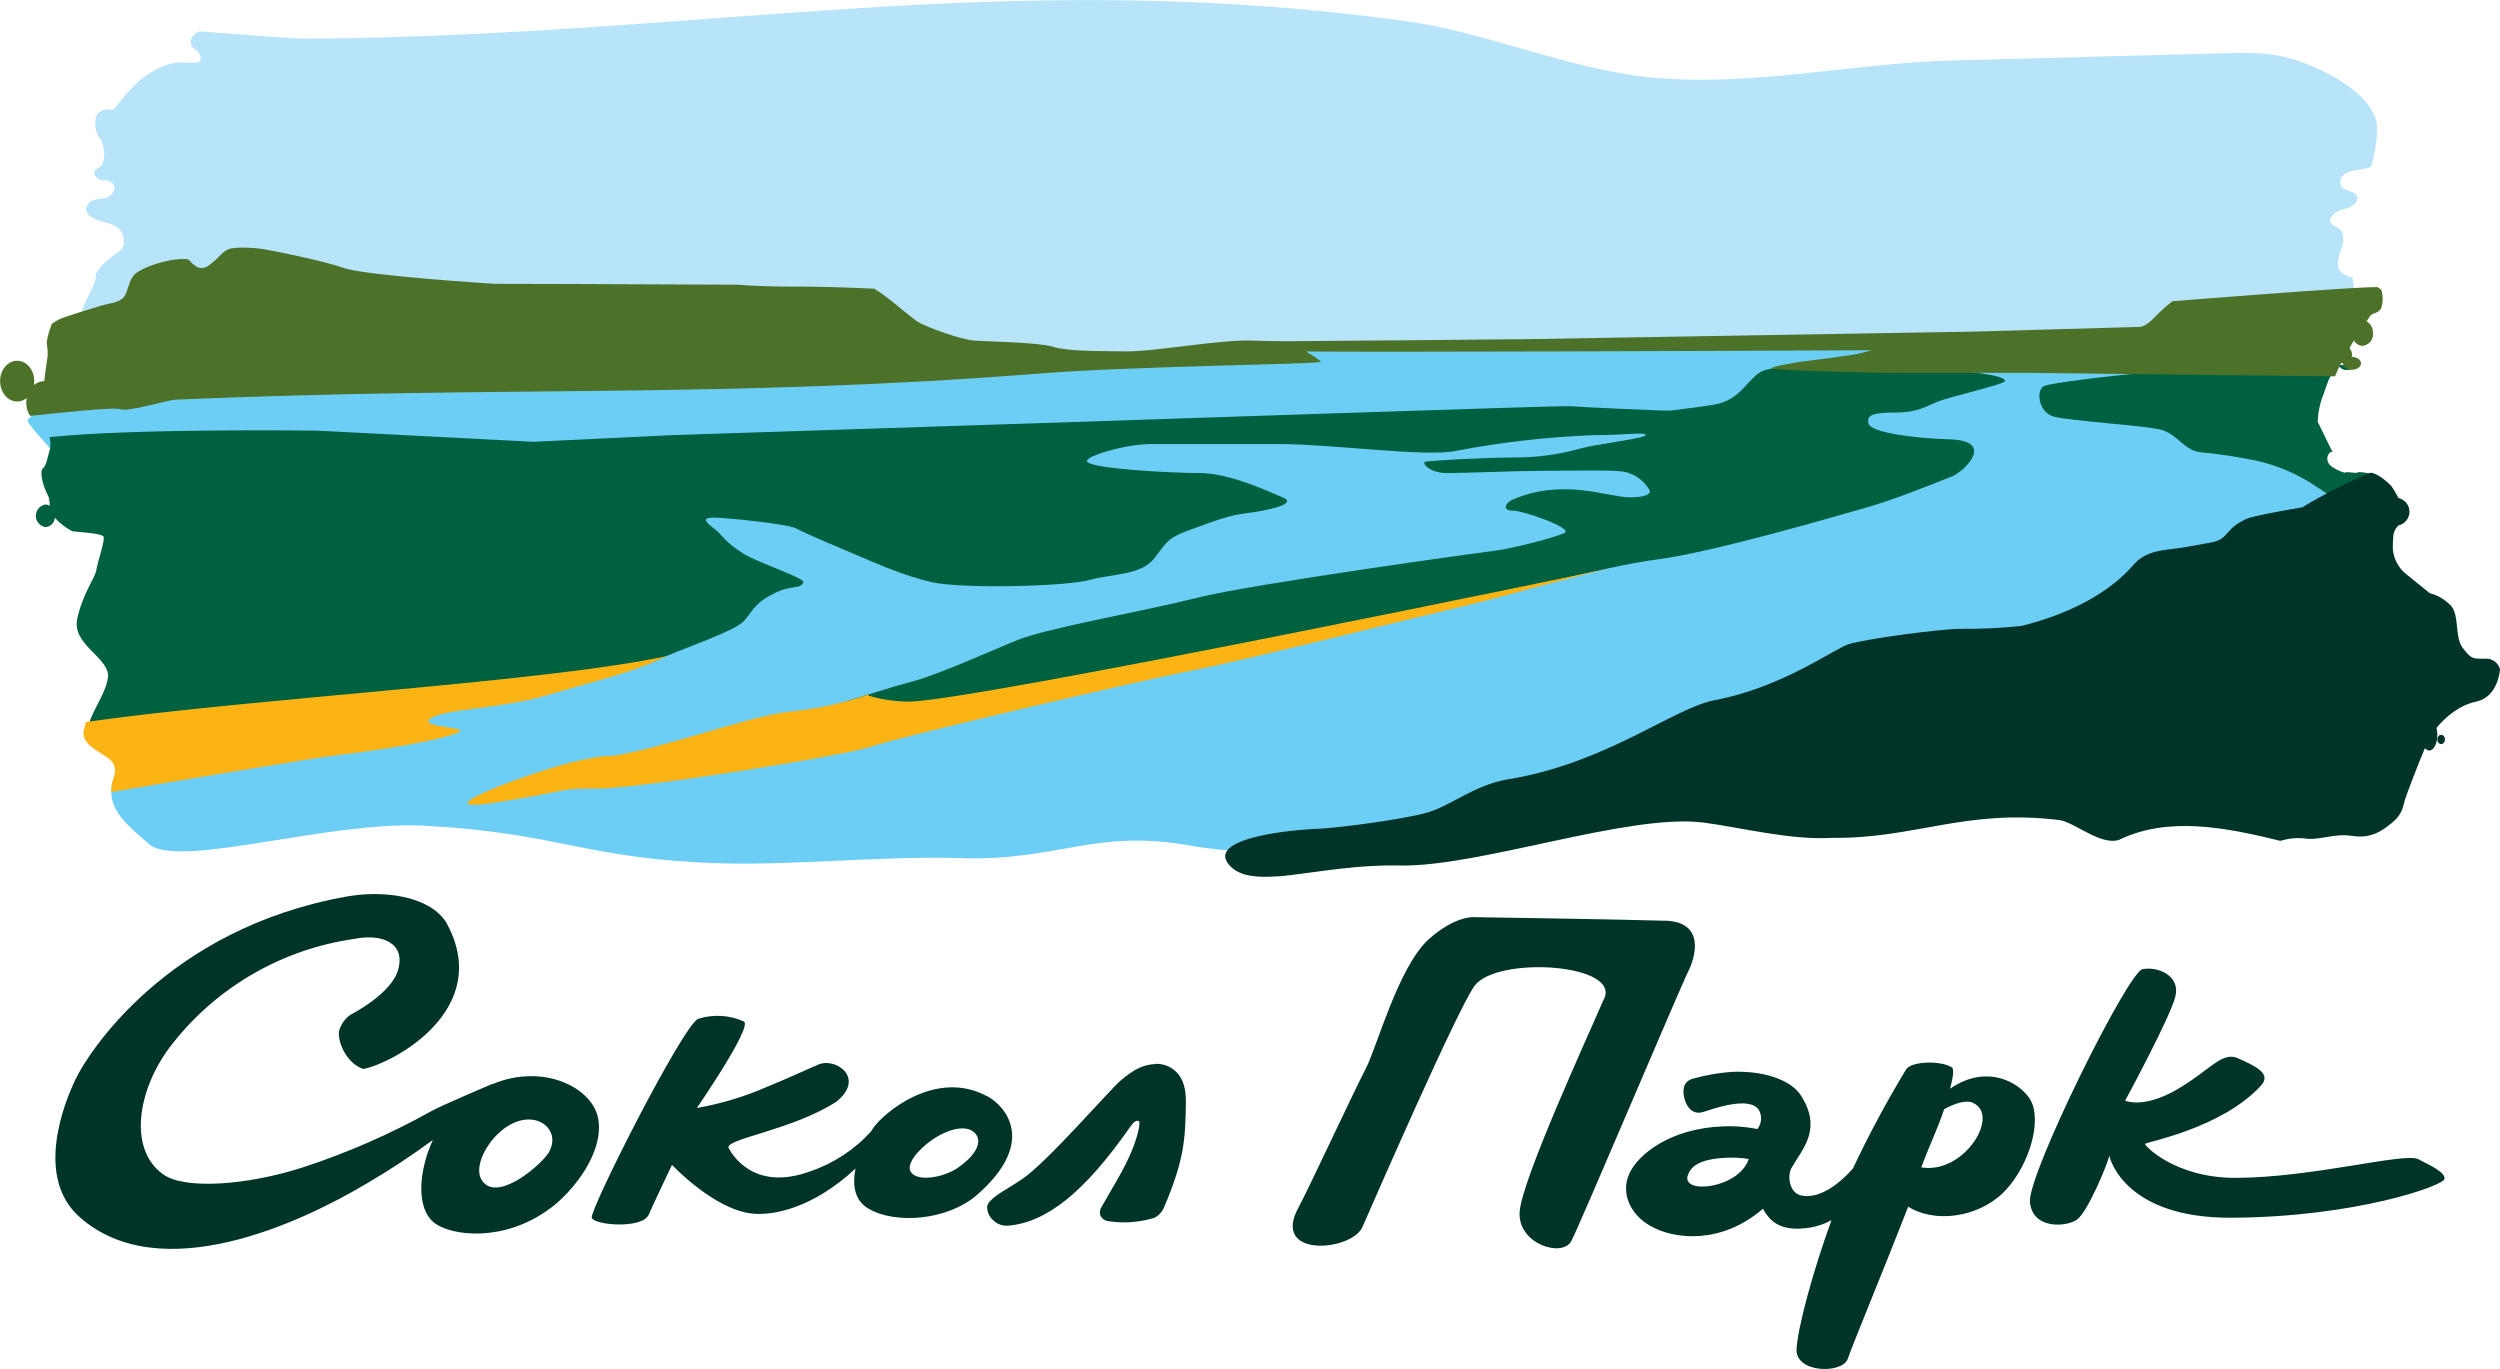 <svg width="84" height="46" viewBox="0 0 84 46" fill="none" xmlns="http://www.w3.org/2000/svg">
<g clip-path="url(#clip0)">
<path d="M20.088 37.532C19.851 36.51 18.219 35.724 16.545 36.428L16.559 36.412C16.559 36.412 14.805 37.155 14.486 37.338C13.107 38.108 11.655 38.742 10.152 39.232C8.315 39.821 6.216 39.982 5.483 39.459C4.258 38.588 4.644 36.486 5.827 35.028C7.327 33.137 9.504 31.89 11.908 31.546C12.864 31.356 13.633 31.704 13.376 32.589C13.151 33.4 11.781 34.093 11.781 34.093C11.595 34.221 11.459 34.409 11.397 34.625C11.321 34.96 11.627 35.73 12.21 35.918C13.225 35.72 16.626 33.894 14.982 30.976C14.394 30.083 12.848 29.911 11.662 30.121C5.62 31.194 2.969 35.367 2.544 36.251C2.14 37.087 1.164 39.565 2.682 40.899C5.393 43.29 10.107 41.091 12.346 39.751C13.105 39.307 13.839 38.823 14.545 38.301C14.094 39.272 13.936 40.601 14.615 41.104C15.164 41.511 16.908 41.77 18.487 40.601C19.249 40.042 20.34 38.692 20.088 37.532ZM18.436 38.727C18.197 39.122 16.83 40.313 16.267 39.753C15.861 39.351 16.285 38.584 16.586 38.247C17.696 36.999 18.961 37.837 18.436 38.727ZM33.165 36.833C31.434 35.896 29.666 37.417 29.337 37.906C29.314 37.941 29.291 37.977 29.269 38.014C28.711 38.631 28.001 39.096 27.209 39.362C25.276 40.064 24.553 38.715 24.477 38.561C24.4 38.257 26.638 37.968 28.113 37.01C29.103 36.194 28.035 35.501 27.475 35.78C27.245 35.872 26.539 36.206 25.754 36.525C25.006 36.852 24.22 37.087 23.415 37.228C23.415 37.228 25.288 34.507 24.997 34.324C24.514 34.104 23.966 34.072 23.461 34.232C22.954 34.429 19.793 40.678 19.883 40.921C19.972 41.164 21.576 41.304 21.796 40.812C22.016 40.32 22.579 39.139 22.579 39.139C22.579 39.139 23.983 40.64 25.274 40.776C25.955 40.848 27.287 40.618 28.744 39.265C28.637 39.81 28.711 40.326 29.159 40.597C30.079 41.155 31.851 41.002 32.827 40.149C34.826 38.405 33.825 37.184 33.165 36.828V36.833ZM32.197 39.231C31.718 39.564 30.82 39.726 30.602 39.374C30.442 39.118 30.832 38.639 31.313 38.304C31.862 37.921 32.487 37.771 32.766 38.08C33.045 38.389 32.731 38.86 32.197 39.227V39.231ZM55.945 30.937C54.532 30.891 49.541 30.817 49.541 30.817C49.541 30.817 48.903 30.752 48.005 31.56C46.984 32.48 46.251 35.223 45.889 35.908C45.527 36.593 43.946 39.993 43.634 40.563C42.694 42.267 45.356 42.053 45.767 41.252C46.246 40.159 48.957 33.945 49.545 33.123C50.311 32.095 54.581 32.387 53.87 33.612C53.363 34.797 51.137 39.627 51.06 40.714C50.984 41.802 52.495 42.264 52.795 41.702C53.049 41.238 56.452 33.179 56.728 32.633C56.927 32.24 57.358 30.979 55.945 30.933V30.937ZM81.24 38.945C80.795 38.718 77.656 39.576 75.102 39.576C73.083 39.576 72.059 38.495 72.072 38.435C72.085 38.375 74.647 37.925 75.975 36.469C76.347 36.061 75.73 35.799 75.192 35.556C74.655 35.313 74.236 35.982 73.12 36.622C72.003 37.261 71.404 36.983 71.404 36.983C71.404 36.983 72.923 34.183 73.094 33.476C73.265 32.769 72.482 32.463 71.987 32.565C71.493 32.668 68.13 39.459 68.206 40.384C68.283 41.309 69.418 41.237 69.787 40.978C70.155 40.719 70.857 39.011 70.871 38.825C70.908 39.014 71.472 40.934 74.977 40.916C79.138 40.896 82.121 39.837 82.136 39.608C82.15 39.379 81.684 39.171 81.24 38.942V38.945ZM68.286 37.089C68.061 36.489 66.851 35.657 65.524 36.581C65.629 36.175 65.658 35.916 65.583 35.866C65.224 35.626 64.224 35.653 64.047 35.929C63.395 37.005 62.799 38.115 62.263 39.253C62.134 39.41 61.288 40.358 60.499 40.162C60.123 40.067 60.043 39.504 60.196 39.239C60.584 38.568 61.237 37.93 60.499 36.791C60.226 36.371 59.437 35.976 58.236 36.012C57.77 36.041 57.307 36.121 56.858 36.251C56.549 36.345 56.516 36.65 56.611 36.958C56.707 37.266 56.917 37.457 57.228 37.362C57.539 37.267 58.801 36.8 59.104 37.305C59.157 37.404 59.18 37.517 59.17 37.629C59.16 37.741 59.118 37.848 59.048 37.936C58.669 37.858 58.281 37.828 57.893 37.846C56.101 37.916 55.044 38.793 54.749 39.425C54.454 40.056 54.749 40.787 55.442 41.185C56.262 41.658 57.844 41.816 59.236 40.613C59.539 41.188 60 41.338 60.671 41.267C60.976 41.235 61.271 41.143 61.539 40.997C60.901 42.75 60.41 44.591 60.364 45.321C60.312 46.141 61.901 46.17 62.083 45.659C62.325 44.982 63.266 42.723 64.116 40.544C64.98 41.095 66.423 40.926 67.291 40.089C68.052 39.362 68.589 37.916 68.286 37.089ZM56.712 39.488C56.807 39.21 57.069 38.94 58.013 38.901C58.261 38.889 58.511 38.902 58.756 38.942C58.436 39.938 56.484 40.151 56.71 39.488H56.712ZM64.554 39.224C64.873 38.374 65.117 37.903 65.322 37.27C65.687 37.068 66.057 36.955 66.278 37.049C67.237 37.455 65.993 39.467 64.554 39.224ZM38.823 35.752H38.815C38.398 35.773 38.097 35.935 37.663 36.297C37.317 36.584 35.164 39.074 34.338 39.622C34.305 39.644 34.04 39.818 33.87 39.922C33.699 40.026 33.208 40.307 33.168 40.53C33.165 40.614 33.18 40.699 33.213 40.778C33.245 40.856 33.294 40.927 33.356 40.986C33.421 41.054 33.5 41.107 33.589 41.141C33.677 41.175 33.772 41.19 33.866 41.183C35.172 41.079 36.445 40.037 37.923 37.935C37.923 37.935 37.995 37.832 38.041 37.777L38.059 37.755C38.151 37.643 38.255 37.636 38.282 37.692C38.288 37.764 38.283 37.836 38.268 37.906C38.094 38.751 37.599 39.534 37.226 40.181C37.15 40.315 37.076 40.441 37.011 40.558C36.981 40.603 36.963 40.654 36.958 40.708C36.953 40.761 36.961 40.815 36.982 40.864C37.009 40.91 37.046 40.95 37.091 40.979C37.136 41.008 37.187 41.026 37.241 41.032C37.761 41.112 38.292 41.072 38.794 40.916C38.946 40.834 39.062 40.701 39.122 40.541C39.795 38.962 39.83 38.26 39.846 37.016C39.846 36.625 39.773 36.246 39.51 36.005C39.419 35.917 39.311 35.849 39.193 35.805C39.075 35.761 38.949 35.74 38.823 35.746V35.752Z" fill="#003428"/>
<path d="M3.221 9.22C3.253 9.601 2.717 10.227 2.743 10.608C2.743 10.641 2.821 11.804 2.559 12.372L35.995 12.267L41.958 11.583H78.754C78.996 11.135 79.124 10.646 79.101 9.817C79.096 9.652 79.076 9.488 79.044 9.326C78.888 9.305 78.744 9.23 78.637 9.116C78.478 8.911 78.581 8.621 78.666 8.378C78.75 8.135 78.79 7.811 78.575 7.667C78.497 7.615 78.395 7.596 78.334 7.524C78.175 7.331 78.481 7.094 78.726 7.039C78.972 6.984 79.297 6.807 79.187 6.583C79.098 6.4 78.795 6.436 78.674 6.267C78.632 6.195 78.622 6.109 78.644 6.028C78.666 5.948 78.72 5.88 78.793 5.838C78.941 5.758 79.104 5.711 79.272 5.702C79.406 5.682 79.538 5.652 79.667 5.611C79.793 5.183 79.861 4.741 79.871 4.296C79.855 3.205 78.009 2.205 76.72 1.903C76.094 1.757 75.429 1.771 74.775 1.788L65.637 2.031C62.205 2.116 58.89 2.932 55.479 2.603C52.752 2.339 49.942 1.083 47.233 0.709C33.767 -1.138 23.916 1.209 10.26 1.3C9.689 1.3 6.782 1.054 6.688 1.054C6.5 1.119 6.34 1.334 6.428 1.518C6.478 1.621 6.588 1.676 6.661 1.757C6.734 1.837 6.787 1.984 6.706 2.061C6.66 2.095 6.603 2.111 6.546 2.105C6.334 2.112 6.121 2.112 5.908 2.105C4.53 2.375 3.939 3.684 3.779 3.684C3.62 3.653 3.455 3.686 3.32 3.775C3.132 3.933 3.173 4.435 3.342 4.621C3.511 4.807 3.601 5.483 3.317 5.638C3.256 5.671 3.186 5.709 3.167 5.78C3.142 5.882 3.24 5.969 3.327 6.023C3.443 6.095 3.559 6.012 3.676 6.084C3.735 6.115 3.786 6.161 3.822 6.217C3.902 6.365 3.775 6.555 3.626 6.618C3.478 6.681 3.307 6.67 3.148 6.722C3.067 6.744 2.997 6.795 2.952 6.865C2.906 6.935 2.889 7.019 2.902 7.101C2.921 7.153 2.954 7.199 2.996 7.235C3.293 7.503 3.794 7.428 4.044 7.742C4.107 7.823 4.146 7.92 4.16 8.021C4.173 8.123 4.159 8.226 4.119 8.321C4.041 8.502 3.457 8.712 3.221 9.22Z" fill="#B8E4FA"/>
<path d="M78.988 11.659L42.436 11.583L36.346 12.133H2.671C2.374 12.777 1.824 13.195 0.931 14.105C0.786 14.254 3.231 16.433 3.695 18.157C4.446 20.943 4.109 25.476 3.961 25.785C3.416 26.923 3.909 27.442 5.077 28.416C6.266 29.134 11.08 27.575 14.264 27.745C18.843 27.988 19.664 28.875 24.25 29.008C26.676 29.077 29.819 28.751 32.243 28.833C35.558 28.945 36.765 27.83 40.025 28.416C45.171 29.339 52.464 26.794 57.566 27.51C59.778 27.826 61.987 26.629 64.248 26.484C68.329 26.221 72.482 27.382 76.486 26.688C76.944 26.609 77.425 26.489 77.72 26.194C78.015 25.899 78.06 25.433 78.068 25.024C78.1 23.455 78.482 19.426 78.387 17.53C78.267 15.286 76.366 15.584 77.856 13.321C78.337 12.578 78.73 12.147 78.988 11.659Z" fill="#6DCEF5"/>
<path d="M59.262 12.448C58.769 12.634 58.555 13.37 57.713 13.572C57.468 13.63 56.297 13.779 56.118 13.796C55.94 13.813 52.945 13.668 52.715 13.646C52.486 13.624 36.38 14.17 36.38 14.17L22.616 14.62L17.927 14.844L10.667 14.47C10.667 14.47 4.545 14.383 1.665 14.688C1.697 14.812 1.703 14.94 1.684 15.067C1.62 15.277 1.556 15.657 1.445 15.733C1.333 15.808 1.397 16.247 1.636 16.703C1.658 16.8 1.671 16.898 1.673 16.997C1.629 16.968 1.577 16.952 1.525 16.951C1.435 16.967 1.353 17.014 1.295 17.084C1.236 17.153 1.204 17.241 1.204 17.331C1.204 17.422 1.236 17.51 1.295 17.579C1.353 17.649 1.435 17.696 1.525 17.712C1.607 17.706 1.685 17.671 1.744 17.613C1.802 17.555 1.838 17.478 1.843 17.396C2.007 17.579 2.204 17.732 2.422 17.846C2.478 17.873 3.379 17.898 3.481 18.031C3.534 18.154 3.266 18.921 3.236 19.159C3.205 19.398 2.789 19.92 2.598 20.777C2.406 21.634 3.57 22.04 3.634 22.68C3.607 23.201 3.208 23.694 2.996 24.278C3.127 24.388 3.276 24.475 3.437 24.537C3.755 24.617 4.098 24.527 4.419 24.437C5.042 24.262 5.854 24.143 6.634 24.012C7.093 24.398 7.446 24.644 7.591 24.682C8.474 24.925 8.646 25.403 11.217 25.105C13.788 24.806 15.422 24.576 15.422 24.576L13.847 24.18C13.847 24.18 14.461 24.061 15.966 23.676C17.471 23.291 21.095 22.63 22.077 22.182C23.059 21.733 24.724 21.208 25.027 20.834C25.33 20.46 25.405 20.236 26.011 19.936C26.617 19.636 26.901 19.811 26.995 19.562C27.047 19.423 25.419 18.889 24.954 18.588C24.316 18.179 24.279 17.972 23.978 17.748C23.676 17.524 23.593 17.391 23.978 17.391C24.362 17.391 26.5 17.603 26.776 17.765C27.052 17.928 28.29 18.439 28.817 18.664C29.345 18.888 30.331 19.337 31.313 19.562C32.295 19.786 35.778 19.712 36.608 19.487C37.437 19.263 38.347 19.337 38.8 18.739C39.253 18.141 39.255 18.065 40.086 17.765C40.916 17.466 41.296 17.316 41.9 17.241C42.505 17.167 43.64 16.942 43.111 16.718C42.581 16.493 41.296 15.894 40.312 15.894C39.328 15.894 36.758 15.755 36.531 15.52C36.371 15.348 37.816 14.921 38.649 14.921H43.036C44.776 14.921 47.952 15.371 48.936 15.146C50.458 14.856 52.001 14.681 53.55 14.621C54.608 14.621 55.332 14.505 55.289 14.621C55.246 14.738 53.626 14.921 53.097 15.071C52.383 15.271 51.645 15.372 50.904 15.371C49.996 15.371 47.959 15.474 47.874 15.521C47.789 15.569 48.026 15.895 48.63 15.895C49.234 15.895 50.974 15.821 51.73 15.821C52.486 15.821 53.962 15.788 54.409 15.831C54.623 15.845 54.83 15.913 55.009 16.029C55.189 16.145 55.335 16.305 55.434 16.493C55.434 16.493 55.513 16.71 54.763 16.71C54.014 16.71 52.543 16.053 50.831 16.784C50.58 16.891 50.453 17.158 50.831 17.158C51.209 17.158 52.872 17.756 52.57 17.906C52.269 18.056 50.831 18.43 50.226 18.504C49.622 18.578 42.058 19.626 40.243 20.082C38.429 20.539 35.251 21.086 34.193 21.503C33.565 21.751 31.471 22.701 30.564 22.923C29.656 23.146 26.934 24.121 25.875 24.196C24.817 24.27 22.775 24.944 21.187 25.318C19.599 25.692 18.047 26.284 19.484 26.284C20.921 26.284 27.767 25.466 28.599 25.168C29.431 24.869 37.751 22.922 39.338 22.624C40.924 22.325 47.506 20.677 48.791 20.378C50.076 20.078 53.859 19.03 55.674 18.799C57.488 18.569 61.574 17.379 62.631 17.077C63.688 16.776 64.849 16.299 65.583 16.009C65.985 15.851 67.098 14.8 65.481 14.76C64.347 14.732 62.858 14.533 62.783 14.235C62.708 13.937 62.934 13.861 63.69 13.861C64.446 13.861 64.749 13.637 65.125 13.487C65.502 13.337 67.34 12.912 67.367 12.808C67.484 12.339 60.128 12.118 59.262 12.448Z" fill="#006140"/>
<path d="M54.122 19.093C54.122 19.093 32.64 23.575 30.521 23.575C30.085 23.575 29.414 23.477 29.144 23.348C28.325 23.625 27.477 23.812 26.615 23.904C25.556 23.978 23.166 24.821 21.578 25.195C19.989 25.569 20.949 25.244 19.505 25.544C18.06 25.843 13.859 27.407 16.658 26.964C19.457 26.52 18.648 26.495 20.085 26.495C21.522 26.495 28.48 25.373 29.312 25.075C30.144 24.776 38.464 22.829 40.05 22.53C41.637 22.232 48.218 20.584 49.504 20.285C50.365 20.084 52.353 19.495 54.112 19.096L54.122 19.093Z" fill="#FCB415"/>
<path d="M2.888 24.267C2.857 24.357 2.832 24.45 2.813 24.544C2.701 25.116 3.626 25.324 3.802 25.649C3.977 25.974 3.738 26.164 3.738 26.544C3.738 26.569 3.738 26.59 3.738 26.613C5.723 26.274 10.606 25.458 11.27 25.381C13.84 25.081 15.323 24.707 15.46 24.571C15.598 24.435 14.164 24.424 14.424 24.177C14.807 23.81 16.816 23.823 18.334 23.373C19.852 22.923 21.133 22.625 22.115 22.175C22.212 22.131 22.316 22.085 22.426 22.04C18.368 22.919 8.78 23.433 2.955 24.249C2.932 24.252 2.909 24.258 2.888 24.267Z" fill="#FCB415"/>
<path d="M78.476 12.254C75.188 12.096 69.255 12.77 68.696 12.964C68.404 13.065 68.469 13.845 68.999 13.995C69.528 14.145 72.099 14.295 72.628 14.445C73.158 14.595 73.384 15.119 73.914 15.193C74.574 15.255 75.231 15.355 75.88 15.493C77.449 15.875 78.087 16.623 78.647 16.85C78.893 16.917 79.15 16.938 79.404 16.913C79.399 16.945 79.396 16.976 79.395 17.008C79.395 17.422 79.757 17.639 80.158 17.518C80.587 17.396 80.565 17.055 80.517 16.763C80.487 16.751 80.455 16.742 80.423 16.736C80.308 16.517 80.189 16.339 80.189 16.339C80.189 16.339 79.822 15.949 79.519 15.89C79.216 15.832 79.168 15.89 79.168 15.89C79.168 15.89 78.642 15.832 78.817 15.89C78.993 15.949 78.339 15.793 78.227 15.539C78.199 15.483 78.19 15.419 78.202 15.358C78.213 15.297 78.245 15.241 78.291 15.199L78.371 15.187L78.353 15.149L77.875 14.173C77.886 13.845 77.956 13.521 78.082 13.217C78.186 12.885 78.317 12.563 78.476 12.254Z" fill="#006140"/>
<path d="M78.865 12.431C78.919 12.434 78.972 12.424 79.021 12.401C79.069 12.379 79.111 12.344 79.143 12.301C78.962 12.284 78.771 12.268 78.567 12.257C78.592 12.313 78.634 12.361 78.688 12.392C78.741 12.423 78.803 12.437 78.865 12.431Z" fill="#006140"/>
<path d="M80.018 9.754C79.981 9.713 79.937 9.677 79.889 9.648C79.066 9.631 72.995 10.122 72.995 10.122C72.779 10.288 72.577 10.471 72.389 10.668C72.118 10.961 71.911 10.983 71.911 10.983L66.361 11.141L51.355 11.395C51.355 11.395 43.664 11.468 43.254 11.465H43.24C42.715 11.465 42.328 11.455 42.148 11.446C41.031 11.389 38.799 11.826 37.778 11.807C36.758 11.788 35.896 11.807 35.37 11.649C34.844 11.492 33.074 11.477 32.691 11.44C32.308 11.402 31.16 11.021 30.809 10.793C30.519 10.594 29.773 9.924 29.374 9.7C28.436 9.656 27.492 9.625 26.524 9.629C25.958 9.629 25.373 9.609 24.77 9.566C21.142 9.544 16.618 9.536 16.618 9.536C16.618 9.536 12.312 9.269 11.547 9.003C10.782 8.736 9.091 8.412 8.852 8.371C8.613 8.33 7.927 8.277 7.688 8.371C7.449 8.466 7.433 8.6 7.034 8.905C6.635 9.209 6.396 8.733 6.317 8.714C5.742 8.638 4.658 9 4.467 9.285C4.275 9.571 4.291 9.932 4.068 10.065C3.845 10.197 3.717 10.178 3.446 10.256C3.175 10.333 2.266 10.617 2.075 10.693C1.955 10.742 1.842 10.806 1.74 10.884C1.74 10.884 1.532 11.418 1.58 11.607C1.6 11.723 1.607 11.841 1.601 11.959C1.563 12.186 1.52 12.516 1.486 12.806C1.359 12.808 1.236 12.854 1.14 12.937C1.147 12.894 1.151 12.85 1.151 12.806C1.151 12.428 0.895 12.121 0.577 12.121C0.26 12.121 0.003 12.428 0.003 12.806C0.003 13.185 0.26 13.491 0.577 13.491C0.694 13.491 0.807 13.45 0.896 13.376C0.887 13.428 0.882 13.481 0.882 13.534C0.881 13.689 0.925 13.842 1.009 13.973C1.827 13.891 3.838 13.671 4.017 13.744C4.31 13.862 5.602 13.438 5.918 13.428C16.953 12.955 24.257 13.395 34.992 12.546C38.113 12.3 44.254 12.241 44.369 12.159C44.398 12.139 44.209 12.002 43.876 11.81C46.311 11.837 58.128 11.792 62.894 11.768C62.7 11.817 62.553 11.856 62.504 11.87C62.301 11.935 60.501 12.155 60.501 12.155C60.501 12.155 59.483 12.312 59.517 12.379C59.55 12.445 63.256 12.537 63.433 12.529C63.61 12.521 67.972 12.529 68.198 12.529C68.316 12.529 75.004 12.612 78.454 12.644C78.519 12.486 78.589 12.342 78.663 12.197C78.683 12.203 78.704 12.207 78.725 12.208C78.725 12.327 78.86 12.423 79.028 12.423C79.195 12.423 79.331 12.327 79.331 12.208C79.331 12.09 79.195 11.994 79.028 11.994H79.017C79.032 11.942 79.032 11.887 79.018 11.835C79.004 11.784 78.975 11.737 78.935 11.7C78.988 11.608 79.042 11.521 79.095 11.438C79.122 11.491 79.163 11.536 79.213 11.568C79.263 11.601 79.322 11.619 79.382 11.621C79.485 11.609 79.58 11.558 79.646 11.477C79.711 11.397 79.743 11.295 79.733 11.192C79.736 11.113 79.718 11.034 79.68 10.964C79.642 10.895 79.586 10.836 79.517 10.796C79.567 10.725 79.603 10.671 79.621 10.638C79.749 10.463 79.86 10.579 80.004 10.365C80.071 10.167 80.076 9.954 80.018 9.754Z" fill="#4C7229"/>
<path d="M82.023 25.002C82.093 25.002 82.15 24.932 82.15 24.846C82.15 24.759 82.093 24.69 82.023 24.69C81.952 24.69 81.895 24.759 81.895 24.846C81.895 24.932 81.952 25.002 82.023 25.002Z" fill="#003428"/>
<path d="M77.377 28.165C77.935 28.263 78.387 27.988 79.025 28.086C79.662 28.184 80.029 27.928 80.38 27.638C80.731 27.348 80.731 27.111 80.811 26.857C80.876 26.648 81.244 25.686 81.479 25.135C81.495 25.159 81.516 25.179 81.542 25.193C81.567 25.208 81.595 25.216 81.624 25.218C81.774 25.218 81.895 24.982 81.895 24.691C81.895 24.613 81.885 24.535 81.866 24.459C82.161 24.096 82.636 23.691 83.187 23.578C83.952 23.421 84 22.485 84 22.485C83.971 22.375 83.904 22.28 83.811 22.215C83.717 22.151 83.603 22.122 83.49 22.133C83.043 22.133 83.043 22.133 82.756 21.781C82.469 21.429 82.644 20.687 82.358 20.36C82.165 20.152 81.916 20.003 81.64 19.931C81.64 19.931 81.162 19.541 80.795 19.248C80.569 19.042 80.428 18.761 80.399 18.458C80.395 18.324 80.4 18.189 80.412 18.054C80.413 17.98 80.43 17.906 80.46 17.837C80.49 17.768 80.534 17.707 80.589 17.655C80.694 17.631 80.787 17.572 80.854 17.488C80.921 17.404 80.958 17.301 80.958 17.194C80.958 17.087 80.921 16.984 80.854 16.9C80.787 16.817 80.694 16.758 80.589 16.733C80.474 16.514 80.355 16.336 80.355 16.336C80.355 16.336 79.988 15.946 79.685 15.887H79.638C78.849 16.219 78.084 16.607 77.35 17.047C76.494 17.191 75.666 17.35 75.489 17.431C74.725 17.773 74.917 18.116 74.28 18.23C73.644 18.343 73.391 18.4 72.882 18.458C72.373 18.517 71.989 18.627 71.684 18.979C70.474 20.379 68.466 20.894 67.921 21.031C67.242 21.103 66.56 21.135 65.878 21.129C65.178 21.129 62.614 21.476 62.105 21.648C61.596 21.82 59.872 23.1 57.61 23.526C56.232 23.787 53.975 25.645 50.676 26.184C49.523 26.374 48.753 27.082 47.925 27.311C47.097 27.54 44.962 27.819 44.278 27.848C42.948 27.903 40.507 28.242 41.333 29.098C41.661 29.439 42.206 29.496 42.913 29.445C43.01 29.445 43.272 29.418 43.422 29.396C44.42 29.279 45.662 29.05 47.029 29.081C49.7 29.137 54.717 27.321 57.235 27.638C58.448 27.796 60.198 28.241 61.563 28.152C64.334 28.186 66.037 27.166 69.193 27.554C69.684 27.614 70.609 28.438 71.211 28.214C72.848 27.425 74.759 27.794 76.617 28.252C76.862 28.176 77.121 28.147 77.377 28.165Z" fill="#003428"/>
</g>
<defs>
<clipPath id="clip0">
<rect width="84" height="46" fill="white"/>
</clipPath>
</defs>
</svg>

